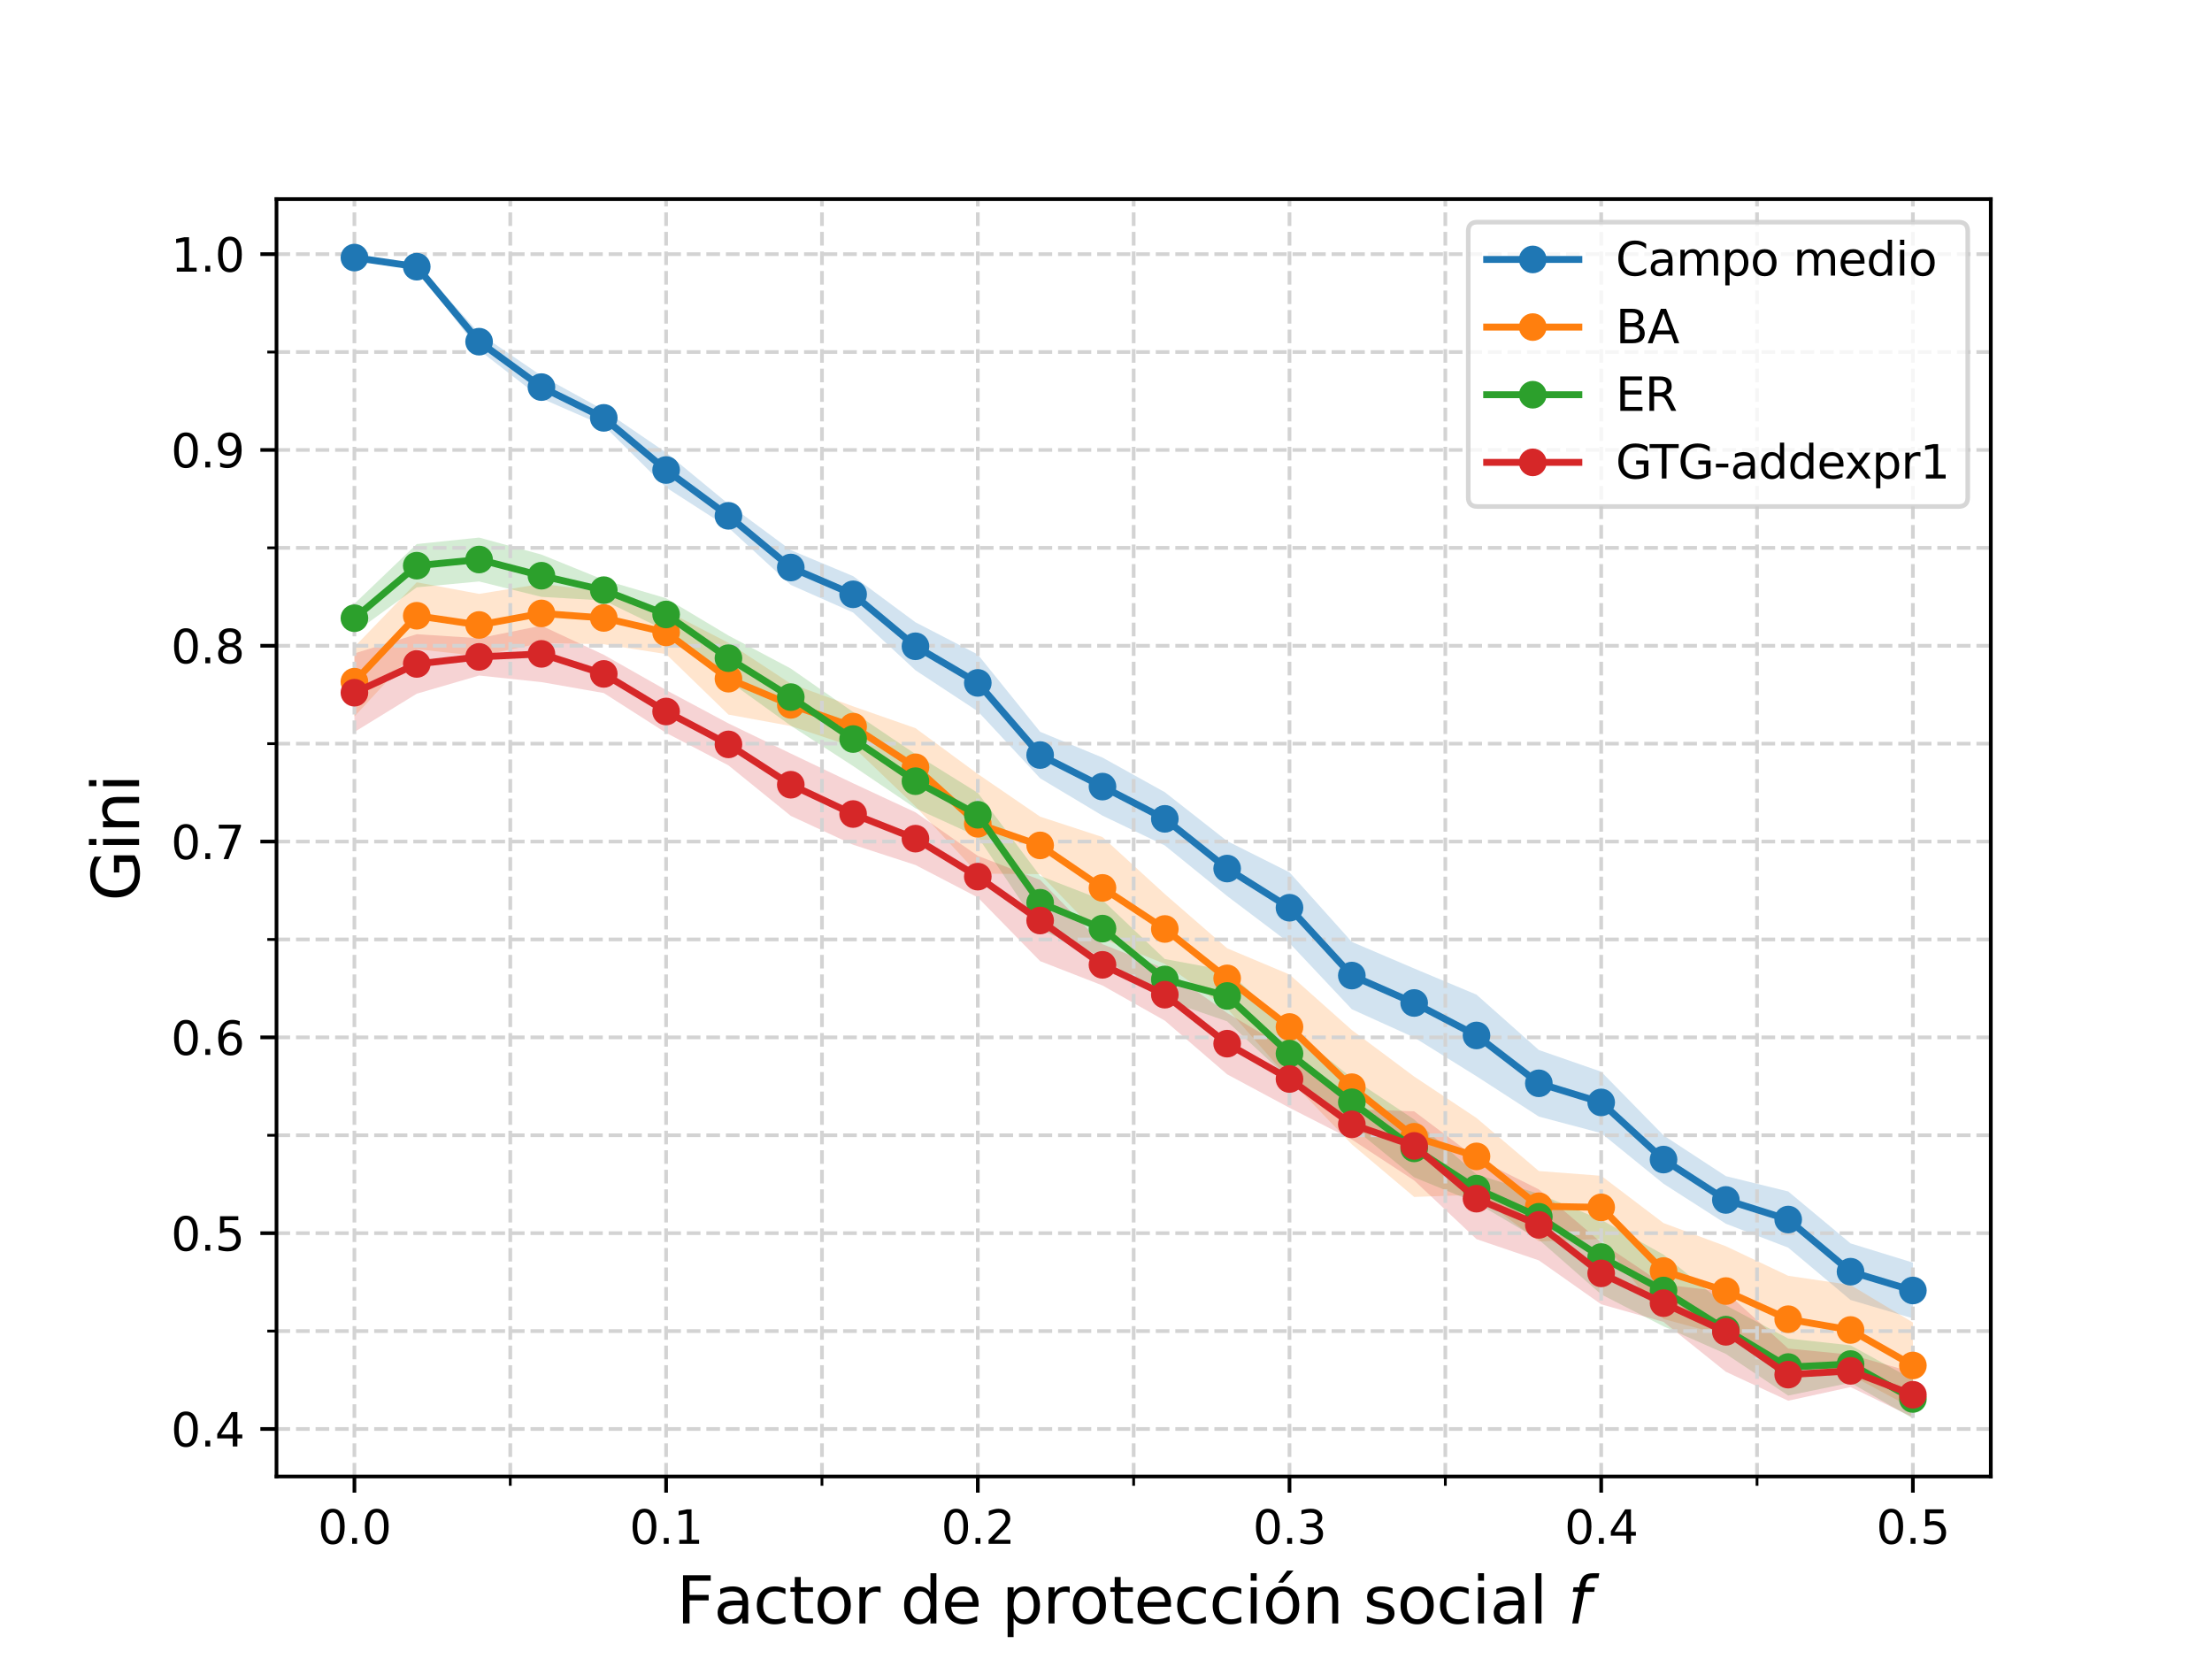 <?xml version="1.0" encoding="utf-8" standalone="no"?>
<!DOCTYPE svg PUBLIC "-//W3C//DTD SVG 1.1//EN"
  "http://www.w3.org/Graphics/SVG/1.1/DTD/svg11.dtd">
<svg xmlns:xlink="http://www.w3.org/1999/xlink" width="480pt" height="360pt" viewBox="0 0 480 360" xmlns="http://www.w3.org/2000/svg" version="1.1">
 <defs>
  <style type="text/css">*{stroke-linejoin: round; stroke-linecap: butt}</style>
 </defs>
 <g id="figure_1">
  <g id="patch_1">
   <path d="M 0 360 
L 480 360 
L 480 0 
L 0 0 
z
" style="fill: #ffffff"/>
  </g>
  <g id="axes_1">
   <g id="patch_2">
    <path d="M 60 320.4 
L 432 320.4 
L 432 43.2 
L 60 43.2 
z
" style="fill: #ffffff"/>
   </g>
   <g id="PolyCollection_1">
    <path d="M 76.909 55.8 
L 76.909 55.991 
L 90.436 58.582 
L 103.964 75.968 
L 117.491 86.457 
L 131.018 92.371 
L 144.545 105.783 
L 158.073 114.502 
L 171.6 126.926 
L 185.127 132.919 
L 198.655 145.453 
L 212.182 154.351 
L 225.709 168.89 
L 239.236 176.993 
L 252.764 183.47 
L 266.291 194.443 
L 279.818 204.651 
L 293.345 219.006 
L 306.873 225.132 
L 320.4 233.547 
L 333.927 242.299 
L 347.455 245.887 
L 360.982 256.874 
L 374.509 265.547 
L 388.036 270.735 
L 401.564 282.092 
L 415.091 286.085 
L 415.091 273.983 
L 415.091 273.983 
L 401.564 269.813 
L 388.036 258.542 
L 374.509 255.219 
L 360.982 246.374 
L 347.455 232.556 
L 333.927 227.852 
L 320.4 215.837 
L 306.873 210.161 
L 293.345 204.386 
L 279.818 189.297 
L 266.291 182.509 
L 252.764 171.905 
L 239.236 164.391 
L 225.709 158.799 
L 212.182 142.026 
L 198.655 135.033 
L 185.127 125.015 
L 171.6 119.374 
L 158.073 109.366 
L 144.545 98.202 
L 131.018 88.978 
L 117.491 81.541 
L 103.964 72.318 
L 90.436 57.157 
L 76.909 55.8 
z
" clip-path="url(#p8d558ad1bf)" style="fill: #1f77b4; fill-opacity: 0.2"/>
   </g>
   <g id="PolyCollection_2">
    <path d="M 76.909 140.368 
L 76.909 155.469 
L 90.436 140.88 
L 103.964 142.361 
L 117.491 139.522 
L 131.018 139.797 
L 144.545 141.945 
L 158.073 155.066 
L 171.6 157.547 
L 185.127 162.06 
L 198.655 174.993 
L 212.182 189.574 
L 225.709 189.688 
L 239.236 203.706 
L 252.764 209.163 
L 266.291 218.832 
L 279.818 234.241 
L 293.345 248.321 
L 306.873 259.733 
L 320.4 259.263 
L 333.927 269.39 
L 347.455 268.849 
L 360.982 286.225 
L 374.509 289.884 
L 388.036 295.686 
L 401.564 298.368 
L 415.091 305.646 
L 415.091 286.97 
L 415.091 286.97 
L 401.564 278.845 
L 388.036 276.844 
L 374.509 270.426 
L 360.982 265.405 
L 347.455 255.145 
L 333.927 254.114 
L 320.4 242.602 
L 306.873 233.61 
L 293.345 223.517 
L 279.818 211.47 
L 266.291 205.78 
L 252.764 194.01 
L 239.236 181.641 
L 225.709 177.214 
L 212.182 167.95 
L 198.655 158.006 
L 185.127 153.279 
L 171.6 148.366 
L 158.073 139.482 
L 144.545 132.522 
L 131.018 128.392 
L 117.491 126.698 
L 103.964 128.871 
L 90.436 126.352 
L 76.909 140.368 
z
" clip-path="url(#p8d558ad1bf)" style="fill: #ff7f0e; fill-opacity: 0.2"/>
   </g>
   <g id="PolyCollection_3">
    <path d="M 76.909 131.002 
L 76.909 137.302 
L 90.436 127.446 
L 103.964 126.178 
L 117.491 129.521 
L 131.018 130.3 
L 144.545 136.858 
L 158.073 147.738 
L 171.6 157.472 
L 185.127 166.237 
L 198.655 175.398 
L 212.182 181.566 
L 225.709 201.71 
L 239.236 207.696 
L 252.764 216.968 
L 266.291 221.633 
L 279.818 234.253 
L 293.345 244.439 
L 306.873 255.48 
L 320.4 261.025 
L 333.927 269.006 
L 347.455 280.874 
L 360.982 287.818 
L 374.509 293.794 
L 388.036 302.832 
L 401.564 300.055 
L 415.091 307.8 
L 415.091 299.347 
L 415.091 299.347 
L 401.564 291.936 
L 388.036 290.458 
L 374.509 283.261 
L 360.982 272.254 
L 347.455 264.685 
L 333.927 259.069 
L 320.4 254.846 
L 306.873 242.918 
L 293.345 233.931 
L 279.818 223.008 
L 266.291 210.608 
L 252.764 208.112 
L 239.236 195.311 
L 225.709 190.073 
L 212.182 172.046 
L 198.655 163.639 
L 185.127 154.51 
L 171.6 145.071 
L 158.073 137.906 
L 144.545 129.82 
L 131.018 125.831 
L 117.491 120.34 
L 103.964 116.653 
L 90.436 118.056 
L 76.909 131.002 
z
" clip-path="url(#p8d558ad1bf)" style="fill: #2ca02c; fill-opacity: 0.2"/>
   </g>
   <g id="PolyCollection_4">
    <path d="M 76.909 141.79 
L 76.909 158.841 
L 90.436 150.532 
L 103.964 146.59 
L 117.491 148.016 
L 131.018 150.389 
L 144.545 159.036 
L 158.073 166.087 
L 171.6 177.048 
L 185.127 183.309 
L 198.655 187.704 
L 212.182 194.742 
L 225.709 208.569 
L 239.236 213.844 
L 252.764 221.482 
L 266.291 233.134 
L 279.818 240.39 
L 293.345 247.281 
L 306.873 256.156 
L 320.4 268.895 
L 333.927 273.499 
L 347.455 283.031 
L 360.982 286.848 
L 374.509 297.676 
L 388.036 303.955 
L 401.564 300.993 
L 415.091 307.551 
L 415.091 297.758 
L 415.091 297.758 
L 401.564 293.958 
L 388.036 292.63 
L 374.509 280.333 
L 360.982 278.72 
L 347.455 269.611 
L 333.927 258.093 
L 320.4 251.327 
L 306.873 241.159 
L 293.345 240.678 
L 279.818 227.89 
L 266.291 219.809 
L 252.764 210.207 
L 239.236 204.889 
L 225.709 190.941 
L 212.182 185.717 
L 198.655 176.271 
L 185.127 169.975 
L 171.6 163.519 
L 158.073 156.975 
L 144.545 149.749 
L 131.018 142.085 
L 117.491 135.765 
L 103.964 138.49 
L 90.436 137.621 
L 76.909 141.79 
z
" clip-path="url(#p8d558ad1bf)" style="fill: #d62728; fill-opacity: 0.2"/>
   </g>
   <g id="matplotlib.axis_1">
    <g id="xtick_1">
     <g id="line2d_1">
      <path d="M 76.909 320.4 
L 76.909 43.2 
" clip-path="url(#p8d558ad1bf)" style="fill: none; stroke-dasharray: 2.96,1.28; stroke-dashoffset: 0; stroke: #d3d3d3; stroke-width: 0.8"/>
     </g>
     <g id="line2d_2">
      <defs>
       <path id="m297c79793f" d="M 0 0 
L 0 3.5 
" style="stroke: #000000; stroke-width: 0.8"/>
      </defs>
      <g>
       <use xlink:href="#m297c79793f" x="76.909" y="320.4" style="stroke: #000000; stroke-width: 0.8"/>
      </g>
     </g>
     <g id="text_1">
      <!-- 0.0 -->
      <g transform="translate(68.958 334.998) scale(0.1 -0.1)">
       <defs>
        <path id="DejaVuSans-30" d="M 2034 4250 
Q 1547 4250 1301 3770 
Q 1056 3291 1056 2328 
Q 1056 1369 1301 889 
Q 1547 409 2034 409 
Q 2525 409 2770 889 
Q 3016 1369 3016 2328 
Q 3016 3291 2770 3770 
Q 2525 4250 2034 4250 
z
M 2034 4750 
Q 2819 4750 3233 4129 
Q 3647 3509 3647 2328 
Q 3647 1150 3233 529 
Q 2819 -91 2034 -91 
Q 1250 -91 836 529 
Q 422 1150 422 2328 
Q 422 3509 836 4129 
Q 1250 4750 2034 4750 
z
" transform="scale(0.016)"/>
        <path id="DejaVuSans-2e" d="M 684 794 
L 1344 794 
L 1344 0 
L 684 0 
L 684 794 
z
" transform="scale(0.016)"/>
       </defs>
       <use xlink:href="#DejaVuSans-30"/>
       <use xlink:href="#DejaVuSans-2e" x="63.623"/>
       <use xlink:href="#DejaVuSans-30" x="95.41"/>
      </g>
     </g>
    </g>
    <g id="xtick_2">
     <g id="line2d_3">
      <path d="M 144.545 320.4 
L 144.545 43.2 
" clip-path="url(#p8d558ad1bf)" style="fill: none; stroke-dasharray: 2.96,1.28; stroke-dashoffset: 0; stroke: #d3d3d3; stroke-width: 0.8"/>
     </g>
     <g id="line2d_4">
      <g>
       <use xlink:href="#m297c79793f" x="144.545" y="320.4" style="stroke: #000000; stroke-width: 0.8"/>
      </g>
     </g>
     <g id="text_2">
      <!-- 0.1 -->
      <g transform="translate(136.594 334.998) scale(0.1 -0.1)">
       <defs>
        <path id="DejaVuSans-31" d="M 794 531 
L 1825 531 
L 1825 4091 
L 703 3866 
L 703 4441 
L 1819 4666 
L 2450 4666 
L 2450 531 
L 3481 531 
L 3481 0 
L 794 0 
L 794 531 
z
" transform="scale(0.016)"/>
       </defs>
       <use xlink:href="#DejaVuSans-30"/>
       <use xlink:href="#DejaVuSans-2e" x="63.623"/>
       <use xlink:href="#DejaVuSans-31" x="95.41"/>
      </g>
     </g>
    </g>
    <g id="xtick_3">
     <g id="line2d_5">
      <path d="M 212.182 320.4 
L 212.182 43.2 
" clip-path="url(#p8d558ad1bf)" style="fill: none; stroke-dasharray: 2.96,1.28; stroke-dashoffset: 0; stroke: #d3d3d3; stroke-width: 0.8"/>
     </g>
     <g id="line2d_6">
      <g>
       <use xlink:href="#m297c79793f" x="212.182" y="320.4" style="stroke: #000000; stroke-width: 0.8"/>
      </g>
     </g>
     <g id="text_3">
      <!-- 0.2 -->
      <g transform="translate(204.23 334.998) scale(0.1 -0.1)">
       <defs>
        <path id="DejaVuSans-32" d="M 1228 531 
L 3431 531 
L 3431 0 
L 469 0 
L 469 531 
Q 828 903 1448 1529 
Q 2069 2156 2228 2338 
Q 2531 2678 2651 2914 
Q 2772 3150 2772 3378 
Q 2772 3750 2511 3984 
Q 2250 4219 1831 4219 
Q 1534 4219 1204 4116 
Q 875 4013 500 3803 
L 500 4441 
Q 881 4594 1212 4672 
Q 1544 4750 1819 4750 
Q 2544 4750 2975 4387 
Q 3406 4025 3406 3419 
Q 3406 3131 3298 2873 
Q 3191 2616 2906 2266 
Q 2828 2175 2409 1742 
Q 1991 1309 1228 531 
z
" transform="scale(0.016)"/>
       </defs>
       <use xlink:href="#DejaVuSans-30"/>
       <use xlink:href="#DejaVuSans-2e" x="63.623"/>
       <use xlink:href="#DejaVuSans-32" x="95.41"/>
      </g>
     </g>
    </g>
    <g id="xtick_4">
     <g id="line2d_7">
      <path d="M 279.818 320.4 
L 279.818 43.2 
" clip-path="url(#p8d558ad1bf)" style="fill: none; stroke-dasharray: 2.96,1.28; stroke-dashoffset: 0; stroke: #d3d3d3; stroke-width: 0.8"/>
     </g>
     <g id="line2d_8">
      <g>
       <use xlink:href="#m297c79793f" x="279.818" y="320.4" style="stroke: #000000; stroke-width: 0.8"/>
      </g>
     </g>
     <g id="text_4">
      <!-- 0.3 -->
      <g transform="translate(271.867 334.998) scale(0.1 -0.1)">
       <defs>
        <path id="DejaVuSans-33" d="M 2597 2516 
Q 3050 2419 3304 2112 
Q 3559 1806 3559 1356 
Q 3559 666 3084 287 
Q 2609 -91 1734 -91 
Q 1441 -91 1130 -33 
Q 819 25 488 141 
L 488 750 
Q 750 597 1062 519 
Q 1375 441 1716 441 
Q 2309 441 2620 675 
Q 2931 909 2931 1356 
Q 2931 1769 2642 2001 
Q 2353 2234 1838 2234 
L 1294 2234 
L 1294 2753 
L 1863 2753 
Q 2328 2753 2575 2939 
Q 2822 3125 2822 3475 
Q 2822 3834 2567 4026 
Q 2313 4219 1838 4219 
Q 1578 4219 1281 4162 
Q 984 4106 628 3988 
L 628 4550 
Q 988 4650 1302 4700 
Q 1616 4750 1894 4750 
Q 2613 4750 3031 4423 
Q 3450 4097 3450 3541 
Q 3450 3153 3228 2886 
Q 3006 2619 2597 2516 
z
" transform="scale(0.016)"/>
       </defs>
       <use xlink:href="#DejaVuSans-30"/>
       <use xlink:href="#DejaVuSans-2e" x="63.623"/>
       <use xlink:href="#DejaVuSans-33" x="95.41"/>
      </g>
     </g>
    </g>
    <g id="xtick_5">
     <g id="line2d_9">
      <path d="M 347.455 320.4 
L 347.455 43.2 
" clip-path="url(#p8d558ad1bf)" style="fill: none; stroke-dasharray: 2.96,1.28; stroke-dashoffset: 0; stroke: #d3d3d3; stroke-width: 0.8"/>
     </g>
     <g id="line2d_10">
      <g>
       <use xlink:href="#m297c79793f" x="347.455" y="320.4" style="stroke: #000000; stroke-width: 0.8"/>
      </g>
     </g>
     <g id="text_5">
      <!-- 0.4 -->
      <g transform="translate(339.503 334.998) scale(0.1 -0.1)">
       <defs>
        <path id="DejaVuSans-34" d="M 2419 4116 
L 825 1625 
L 2419 1625 
L 2419 4116 
z
M 2253 4666 
L 3047 4666 
L 3047 1625 
L 3713 1625 
L 3713 1100 
L 3047 1100 
L 3047 0 
L 2419 0 
L 2419 1100 
L 313 1100 
L 313 1709 
L 2253 4666 
z
" transform="scale(0.016)"/>
       </defs>
       <use xlink:href="#DejaVuSans-30"/>
       <use xlink:href="#DejaVuSans-2e" x="63.623"/>
       <use xlink:href="#DejaVuSans-34" x="95.41"/>
      </g>
     </g>
    </g>
    <g id="xtick_6">
     <g id="line2d_11">
      <path d="M 415.091 320.4 
L 415.091 43.2 
" clip-path="url(#p8d558ad1bf)" style="fill: none; stroke-dasharray: 2.96,1.28; stroke-dashoffset: 0; stroke: #d3d3d3; stroke-width: 0.8"/>
     </g>
     <g id="line2d_12">
      <g>
       <use xlink:href="#m297c79793f" x="415.091" y="320.4" style="stroke: #000000; stroke-width: 0.8"/>
      </g>
     </g>
     <g id="text_6">
      <!-- 0.5 -->
      <g transform="translate(407.139 334.998) scale(0.1 -0.1)">
       <defs>
        <path id="DejaVuSans-35" d="M 691 4666 
L 3169 4666 
L 3169 4134 
L 1269 4134 
L 1269 2991 
Q 1406 3038 1543 3061 
Q 1681 3084 1819 3084 
Q 2600 3084 3056 2656 
Q 3513 2228 3513 1497 
Q 3513 744 3044 326 
Q 2575 -91 1722 -91 
Q 1428 -91 1123 -41 
Q 819 9 494 109 
L 494 744 
Q 775 591 1075 516 
Q 1375 441 1709 441 
Q 2250 441 2565 725 
Q 2881 1009 2881 1497 
Q 2881 1984 2565 2268 
Q 2250 2553 1709 2553 
Q 1456 2553 1204 2497 
Q 953 2441 691 2322 
L 691 4666 
z
" transform="scale(0.016)"/>
       </defs>
       <use xlink:href="#DejaVuSans-30"/>
       <use xlink:href="#DejaVuSans-2e" x="63.623"/>
       <use xlink:href="#DejaVuSans-35" x="95.41"/>
      </g>
     </g>
    </g>
    <g id="xtick_7">
     <g id="line2d_13">
      <path d="M 110.727 320.4 
L 110.727 43.2 
" clip-path="url(#p8d558ad1bf)" style="fill: none; stroke-dasharray: 2.96,1.28; stroke-dashoffset: 0; stroke: #d3d3d3; stroke-width: 0.8"/>
     </g>
     <g id="line2d_14">
      <defs>
       <path id="mbecb656635" d="M 0 0 
L 0 2 
" style="stroke: #000000; stroke-width: 0.6"/>
      </defs>
      <g>
       <use xlink:href="#mbecb656635" x="110.727" y="320.4" style="stroke: #000000; stroke-width: 0.6"/>
      </g>
     </g>
    </g>
    <g id="xtick_8">
     <g id="line2d_15">
      <path d="M 178.364 320.4 
L 178.364 43.2 
" clip-path="url(#p8d558ad1bf)" style="fill: none; stroke-dasharray: 2.96,1.28; stroke-dashoffset: 0; stroke: #d3d3d3; stroke-width: 0.8"/>
     </g>
     <g id="line2d_16">
      <g>
       <use xlink:href="#mbecb656635" x="178.364" y="320.4" style="stroke: #000000; stroke-width: 0.6"/>
      </g>
     </g>
    </g>
    <g id="xtick_9">
     <g id="line2d_17">
      <path d="M 246 320.4 
L 246 43.2 
" clip-path="url(#p8d558ad1bf)" style="fill: none; stroke-dasharray: 2.96,1.28; stroke-dashoffset: 0; stroke: #d3d3d3; stroke-width: 0.8"/>
     </g>
     <g id="line2d_18">
      <g>
       <use xlink:href="#mbecb656635" x="246" y="320.4" style="stroke: #000000; stroke-width: 0.6"/>
      </g>
     </g>
    </g>
    <g id="xtick_10">
     <g id="line2d_19">
      <path d="M 313.636 320.4 
L 313.636 43.2 
" clip-path="url(#p8d558ad1bf)" style="fill: none; stroke-dasharray: 2.96,1.28; stroke-dashoffset: 0; stroke: #d3d3d3; stroke-width: 0.8"/>
     </g>
     <g id="line2d_20">
      <g>
       <use xlink:href="#mbecb656635" x="313.636" y="320.4" style="stroke: #000000; stroke-width: 0.6"/>
      </g>
     </g>
    </g>
    <g id="xtick_11">
     <g id="line2d_21">
      <path d="M 381.273 320.4 
L 381.273 43.2 
" clip-path="url(#p8d558ad1bf)" style="fill: none; stroke-dasharray: 2.96,1.28; stroke-dashoffset: 0; stroke: #d3d3d3; stroke-width: 0.8"/>
     </g>
     <g id="line2d_22">
      <g>
       <use xlink:href="#mbecb656635" x="381.273" y="320.4" style="stroke: #000000; stroke-width: 0.6"/>
      </g>
     </g>
    </g>
    <g id="text_7">
     <!-- Factor de protección social $f$ -->
     <g transform="translate(146.81 352.278) scale(0.14 -0.14)">
      <defs>
       <path id="DejaVuSans-46" d="M 628 4666 
L 3309 4666 
L 3309 4134 
L 1259 4134 
L 1259 2759 
L 3109 2759 
L 3109 2228 
L 1259 2228 
L 1259 0 
L 628 0 
L 628 4666 
z
" transform="scale(0.016)"/>
       <path id="DejaVuSans-61" d="M 2194 1759 
Q 1497 1759 1228 1600 
Q 959 1441 959 1056 
Q 959 750 1161 570 
Q 1363 391 1709 391 
Q 2188 391 2477 730 
Q 2766 1069 2766 1631 
L 2766 1759 
L 2194 1759 
z
M 3341 1997 
L 3341 0 
L 2766 0 
L 2766 531 
Q 2569 213 2275 61 
Q 1981 -91 1556 -91 
Q 1019 -91 701 211 
Q 384 513 384 1019 
Q 384 1609 779 1909 
Q 1175 2209 1959 2209 
L 2766 2209 
L 2766 2266 
Q 2766 2663 2505 2880 
Q 2244 3097 1772 3097 
Q 1472 3097 1187 3025 
Q 903 2953 641 2809 
L 641 3341 
Q 956 3463 1253 3523 
Q 1550 3584 1831 3584 
Q 2591 3584 2966 3190 
Q 3341 2797 3341 1997 
z
" transform="scale(0.016)"/>
       <path id="DejaVuSans-63" d="M 3122 3366 
L 3122 2828 
Q 2878 2963 2633 3030 
Q 2388 3097 2138 3097 
Q 1578 3097 1268 2742 
Q 959 2388 959 1747 
Q 959 1106 1268 751 
Q 1578 397 2138 397 
Q 2388 397 2633 464 
Q 2878 531 3122 666 
L 3122 134 
Q 2881 22 2623 -34 
Q 2366 -91 2075 -91 
Q 1284 -91 818 406 
Q 353 903 353 1747 
Q 353 2603 823 3093 
Q 1294 3584 2113 3584 
Q 2378 3584 2631 3529 
Q 2884 3475 3122 3366 
z
" transform="scale(0.016)"/>
       <path id="DejaVuSans-74" d="M 1172 4494 
L 1172 3500 
L 2356 3500 
L 2356 3053 
L 1172 3053 
L 1172 1153 
Q 1172 725 1289 603 
Q 1406 481 1766 481 
L 2356 481 
L 2356 0 
L 1766 0 
Q 1100 0 847 248 
Q 594 497 594 1153 
L 594 3053 
L 172 3053 
L 172 3500 
L 594 3500 
L 594 4494 
L 1172 4494 
z
" transform="scale(0.016)"/>
       <path id="DejaVuSans-6f" d="M 1959 3097 
Q 1497 3097 1228 2736 
Q 959 2375 959 1747 
Q 959 1119 1226 758 
Q 1494 397 1959 397 
Q 2419 397 2687 759 
Q 2956 1122 2956 1747 
Q 2956 2369 2687 2733 
Q 2419 3097 1959 3097 
z
M 1959 3584 
Q 2709 3584 3137 3096 
Q 3566 2609 3566 1747 
Q 3566 888 3137 398 
Q 2709 -91 1959 -91 
Q 1206 -91 779 398 
Q 353 888 353 1747 
Q 353 2609 779 3096 
Q 1206 3584 1959 3584 
z
" transform="scale(0.016)"/>
       <path id="DejaVuSans-72" d="M 2631 2963 
Q 2534 3019 2420 3045 
Q 2306 3072 2169 3072 
Q 1681 3072 1420 2755 
Q 1159 2438 1159 1844 
L 1159 0 
L 581 0 
L 581 3500 
L 1159 3500 
L 1159 2956 
Q 1341 3275 1631 3429 
Q 1922 3584 2338 3584 
Q 2397 3584 2469 3576 
Q 2541 3569 2628 3553 
L 2631 2963 
z
" transform="scale(0.016)"/>
       <path id="DejaVuSans-20" transform="scale(0.016)"/>
       <path id="DejaVuSans-64" d="M 2906 2969 
L 2906 4863 
L 3481 4863 
L 3481 0 
L 2906 0 
L 2906 525 
Q 2725 213 2448 61 
Q 2172 -91 1784 -91 
Q 1150 -91 751 415 
Q 353 922 353 1747 
Q 353 2572 751 3078 
Q 1150 3584 1784 3584 
Q 2172 3584 2448 3432 
Q 2725 3281 2906 2969 
z
M 947 1747 
Q 947 1113 1208 752 
Q 1469 391 1925 391 
Q 2381 391 2643 752 
Q 2906 1113 2906 1747 
Q 2906 2381 2643 2742 
Q 2381 3103 1925 3103 
Q 1469 3103 1208 2742 
Q 947 2381 947 1747 
z
" transform="scale(0.016)"/>
       <path id="DejaVuSans-65" d="M 3597 1894 
L 3597 1613 
L 953 1613 
Q 991 1019 1311 708 
Q 1631 397 2203 397 
Q 2534 397 2845 478 
Q 3156 559 3463 722 
L 3463 178 
Q 3153 47 2828 -22 
Q 2503 -91 2169 -91 
Q 1331 -91 842 396 
Q 353 884 353 1716 
Q 353 2575 817 3079 
Q 1281 3584 2069 3584 
Q 2775 3584 3186 3129 
Q 3597 2675 3597 1894 
z
M 3022 2063 
Q 3016 2534 2758 2815 
Q 2500 3097 2075 3097 
Q 1594 3097 1305 2825 
Q 1016 2553 972 2059 
L 3022 2063 
z
" transform="scale(0.016)"/>
       <path id="DejaVuSans-70" d="M 1159 525 
L 1159 -1331 
L 581 -1331 
L 581 3500 
L 1159 3500 
L 1159 2969 
Q 1341 3281 1617 3432 
Q 1894 3584 2278 3584 
Q 2916 3584 3314 3078 
Q 3713 2572 3713 1747 
Q 3713 922 3314 415 
Q 2916 -91 2278 -91 
Q 1894 -91 1617 61 
Q 1341 213 1159 525 
z
M 3116 1747 
Q 3116 2381 2855 2742 
Q 2594 3103 2138 3103 
Q 1681 3103 1420 2742 
Q 1159 2381 1159 1747 
Q 1159 1113 1420 752 
Q 1681 391 2138 391 
Q 2594 391 2855 752 
Q 3116 1113 3116 1747 
z
" transform="scale(0.016)"/>
       <path id="DejaVuSans-69" d="M 603 3500 
L 1178 3500 
L 1178 0 
L 603 0 
L 603 3500 
z
M 603 4863 
L 1178 4863 
L 1178 4134 
L 603 4134 
L 603 4863 
z
" transform="scale(0.016)"/>
       <path id="DejaVuSans-f3" d="M 1959 3097 
Q 1497 3097 1228 2736 
Q 959 2375 959 1747 
Q 959 1119 1226 758 
Q 1494 397 1959 397 
Q 2419 397 2687 759 
Q 2956 1122 2956 1747 
Q 2956 2369 2687 2733 
Q 2419 3097 1959 3097 
z
M 1959 3584 
Q 2709 3584 3137 3096 
Q 3566 2609 3566 1747 
Q 3566 888 3137 398 
Q 2709 -91 1959 -91 
Q 1206 -91 779 398 
Q 353 888 353 1747 
Q 353 2609 779 3096 
Q 1206 3584 1959 3584 
z
M 2394 5119 
L 3016 5119 
L 1998 3944 
L 1519 3944 
L 2394 5119 
z
" transform="scale(0.016)"/>
       <path id="DejaVuSans-6e" d="M 3513 2113 
L 3513 0 
L 2938 0 
L 2938 2094 
Q 2938 2591 2744 2837 
Q 2550 3084 2163 3084 
Q 1697 3084 1428 2787 
Q 1159 2491 1159 1978 
L 1159 0 
L 581 0 
L 581 3500 
L 1159 3500 
L 1159 2956 
Q 1366 3272 1645 3428 
Q 1925 3584 2291 3584 
Q 2894 3584 3203 3211 
Q 3513 2838 3513 2113 
z
" transform="scale(0.016)"/>
       <path id="DejaVuSans-73" d="M 2834 3397 
L 2834 2853 
Q 2591 2978 2328 3040 
Q 2066 3103 1784 3103 
Q 1356 3103 1142 2972 
Q 928 2841 928 2578 
Q 928 2378 1081 2264 
Q 1234 2150 1697 2047 
L 1894 2003 
Q 2506 1872 2764 1633 
Q 3022 1394 3022 966 
Q 3022 478 2636 193 
Q 2250 -91 1575 -91 
Q 1294 -91 989 -36 
Q 684 19 347 128 
L 347 722 
Q 666 556 975 473 
Q 1284 391 1588 391 
Q 1994 391 2212 530 
Q 2431 669 2431 922 
Q 2431 1156 2273 1281 
Q 2116 1406 1581 1522 
L 1381 1569 
Q 847 1681 609 1914 
Q 372 2147 372 2553 
Q 372 3047 722 3315 
Q 1072 3584 1716 3584 
Q 2034 3584 2315 3537 
Q 2597 3491 2834 3397 
z
" transform="scale(0.016)"/>
       <path id="DejaVuSans-6c" d="M 603 4863 
L 1178 4863 
L 1178 0 
L 603 0 
L 603 4863 
z
" transform="scale(0.016)"/>
       <path id="DejaVuSans-Oblique-66" d="M 3059 4863 
L 2969 4384 
L 2419 4384 
Q 2106 4384 1964 4261 
Q 1822 4138 1753 3809 
L 1691 3500 
L 2638 3500 
L 2553 3053 
L 1606 3053 
L 1013 0 
L 434 0 
L 1031 3053 
L 481 3053 
L 563 3500 
L 1113 3500 
L 1159 3744 
Q 1278 4363 1576 4613 
Q 1875 4863 2516 4863 
L 3059 4863 
z
" transform="scale(0.016)"/>
      </defs>
      <use xlink:href="#DejaVuSans-46" transform="translate(0 0.016)"/>
      <use xlink:href="#DejaVuSans-61" transform="translate(57.52 0.016)"/>
      <use xlink:href="#DejaVuSans-63" transform="translate(118.799 0.016)"/>
      <use xlink:href="#DejaVuSans-74" transform="translate(173.779 0.016)"/>
      <use xlink:href="#DejaVuSans-6f" transform="translate(212.988 0.016)"/>
      <use xlink:href="#DejaVuSans-72" transform="translate(274.17 0.016)"/>
      <use xlink:href="#DejaVuSans-20" transform="translate(315.283 0.016)"/>
      <use xlink:href="#DejaVuSans-64" transform="translate(347.07 0.016)"/>
      <use xlink:href="#DejaVuSans-65" transform="translate(410.547 0.016)"/>
      <use xlink:href="#DejaVuSans-20" transform="translate(472.07 0.016)"/>
      <use xlink:href="#DejaVuSans-70" transform="translate(503.857 0.016)"/>
      <use xlink:href="#DejaVuSans-72" transform="translate(567.334 0.016)"/>
      <use xlink:href="#DejaVuSans-6f" transform="translate(608.447 0.016)"/>
      <use xlink:href="#DejaVuSans-74" transform="translate(669.629 0.016)"/>
      <use xlink:href="#DejaVuSans-65" transform="translate(708.838 0.016)"/>
      <use xlink:href="#DejaVuSans-63" transform="translate(770.361 0.016)"/>
      <use xlink:href="#DejaVuSans-63" transform="translate(825.342 0.016)"/>
      <use xlink:href="#DejaVuSans-69" transform="translate(880.322 0.016)"/>
      <use xlink:href="#DejaVuSans-f3" transform="translate(908.105 0.016)"/>
      <use xlink:href="#DejaVuSans-6e" transform="translate(969.287 0.016)"/>
      <use xlink:href="#DejaVuSans-20" transform="translate(1032.666 0.016)"/>
      <use xlink:href="#DejaVuSans-73" transform="translate(1064.453 0.016)"/>
      <use xlink:href="#DejaVuSans-6f" transform="translate(1116.553 0.016)"/>
      <use xlink:href="#DejaVuSans-63" transform="translate(1177.734 0.016)"/>
      <use xlink:href="#DejaVuSans-69" transform="translate(1232.715 0.016)"/>
      <use xlink:href="#DejaVuSans-61" transform="translate(1260.498 0.016)"/>
      <use xlink:href="#DejaVuSans-6c" transform="translate(1321.777 0.016)"/>
      <use xlink:href="#DejaVuSans-20" transform="translate(1349.561 0.016)"/>
      <use xlink:href="#DejaVuSans-Oblique-66" transform="translate(1381.348 0.016)"/>
     </g>
    </g>
   </g>
   <g id="matplotlib.axis_2">
    <g id="ytick_1">
     <g id="line2d_23">
      <path d="M 60 310.086 
L 432 310.086 
" clip-path="url(#p8d558ad1bf)" style="fill: none; stroke-dasharray: 2.96,1.28; stroke-dashoffset: 0; stroke: #d3d3d3; stroke-width: 0.8"/>
     </g>
     <g id="line2d_24">
      <defs>
       <path id="mcca6238773" d="M 0 0 
L -3.5 0 
" style="stroke: #000000; stroke-width: 0.8"/>
      </defs>
      <g>
       <use xlink:href="#mcca6238773" x="60" y="310.086" style="stroke: #000000; stroke-width: 0.8"/>
      </g>
     </g>
     <g id="text_8">
      <!-- 0.4 -->
      <g transform="translate(37.097 313.885) scale(0.1 -0.1)">
       <use xlink:href="#DejaVuSans-30"/>
       <use xlink:href="#DejaVuSans-2e" x="63.623"/>
       <use xlink:href="#DejaVuSans-34" x="95.41"/>
      </g>
     </g>
    </g>
    <g id="ytick_2">
     <g id="line2d_25">
      <path d="M 60 267.596 
L 432 267.596 
" clip-path="url(#p8d558ad1bf)" style="fill: none; stroke-dasharray: 2.96,1.28; stroke-dashoffset: 0; stroke: #d3d3d3; stroke-width: 0.8"/>
     </g>
     <g id="line2d_26">
      <g>
       <use xlink:href="#mcca6238773" x="60" y="267.596" style="stroke: #000000; stroke-width: 0.8"/>
      </g>
     </g>
     <g id="text_9">
      <!-- 0.5 -->
      <g transform="translate(37.097 271.395) scale(0.1 -0.1)">
       <use xlink:href="#DejaVuSans-30"/>
       <use xlink:href="#DejaVuSans-2e" x="63.623"/>
       <use xlink:href="#DejaVuSans-35" x="95.41"/>
      </g>
     </g>
    </g>
    <g id="ytick_3">
     <g id="line2d_27">
      <path d="M 60 225.106 
L 432 225.106 
" clip-path="url(#p8d558ad1bf)" style="fill: none; stroke-dasharray: 2.96,1.28; stroke-dashoffset: 0; stroke: #d3d3d3; stroke-width: 0.8"/>
     </g>
     <g id="line2d_28">
      <g>
       <use xlink:href="#mcca6238773" x="60" y="225.106" style="stroke: #000000; stroke-width: 0.8"/>
      </g>
     </g>
     <g id="text_10">
      <!-- 0.6 -->
      <g transform="translate(37.097 228.906) scale(0.1 -0.1)">
       <defs>
        <path id="DejaVuSans-36" d="M 2113 2584 
Q 1688 2584 1439 2293 
Q 1191 2003 1191 1497 
Q 1191 994 1439 701 
Q 1688 409 2113 409 
Q 2538 409 2786 701 
Q 3034 994 3034 1497 
Q 3034 2003 2786 2293 
Q 2538 2584 2113 2584 
z
M 3366 4563 
L 3366 3988 
Q 3128 4100 2886 4159 
Q 2644 4219 2406 4219 
Q 1781 4219 1451 3797 
Q 1122 3375 1075 2522 
Q 1259 2794 1537 2939 
Q 1816 3084 2150 3084 
Q 2853 3084 3261 2657 
Q 3669 2231 3669 1497 
Q 3669 778 3244 343 
Q 2819 -91 2113 -91 
Q 1303 -91 875 529 
Q 447 1150 447 2328 
Q 447 3434 972 4092 
Q 1497 4750 2381 4750 
Q 2619 4750 2861 4703 
Q 3103 4656 3366 4563 
z
" transform="scale(0.016)"/>
       </defs>
       <use xlink:href="#DejaVuSans-30"/>
       <use xlink:href="#DejaVuSans-2e" x="63.623"/>
       <use xlink:href="#DejaVuSans-36" x="95.41"/>
      </g>
     </g>
    </g>
    <g id="ytick_4">
     <g id="line2d_29">
      <path d="M 60 182.617 
L 432 182.617 
" clip-path="url(#p8d558ad1bf)" style="fill: none; stroke-dasharray: 2.96,1.28; stroke-dashoffset: 0; stroke: #d3d3d3; stroke-width: 0.8"/>
     </g>
     <g id="line2d_30">
      <g>
       <use xlink:href="#mcca6238773" x="60" y="182.617" style="stroke: #000000; stroke-width: 0.8"/>
      </g>
     </g>
     <g id="text_11">
      <!-- 0.7 -->
      <g transform="translate(37.097 186.416) scale(0.1 -0.1)">
       <defs>
        <path id="DejaVuSans-37" d="M 525 4666 
L 3525 4666 
L 3525 4397 
L 1831 0 
L 1172 0 
L 2766 4134 
L 525 4134 
L 525 4666 
z
" transform="scale(0.016)"/>
       </defs>
       <use xlink:href="#DejaVuSans-30"/>
       <use xlink:href="#DejaVuSans-2e" x="63.623"/>
       <use xlink:href="#DejaVuSans-37" x="95.41"/>
      </g>
     </g>
    </g>
    <g id="ytick_5">
     <g id="line2d_31">
      <path d="M 60 140.127 
L 432 140.127 
" clip-path="url(#p8d558ad1bf)" style="fill: none; stroke-dasharray: 2.96,1.28; stroke-dashoffset: 0; stroke: #d3d3d3; stroke-width: 0.8"/>
     </g>
     <g id="line2d_32">
      <g>
       <use xlink:href="#mcca6238773" x="60" y="140.127" style="stroke: #000000; stroke-width: 0.8"/>
      </g>
     </g>
     <g id="text_12">
      <!-- 0.8 -->
      <g transform="translate(37.097 143.926) scale(0.1 -0.1)">
       <defs>
        <path id="DejaVuSans-38" d="M 2034 2216 
Q 1584 2216 1326 1975 
Q 1069 1734 1069 1313 
Q 1069 891 1326 650 
Q 1584 409 2034 409 
Q 2484 409 2743 651 
Q 3003 894 3003 1313 
Q 3003 1734 2745 1975 
Q 2488 2216 2034 2216 
z
M 1403 2484 
Q 997 2584 770 2862 
Q 544 3141 544 3541 
Q 544 4100 942 4425 
Q 1341 4750 2034 4750 
Q 2731 4750 3128 4425 
Q 3525 4100 3525 3541 
Q 3525 3141 3298 2862 
Q 3072 2584 2669 2484 
Q 3125 2378 3379 2068 
Q 3634 1759 3634 1313 
Q 3634 634 3220 271 
Q 2806 -91 2034 -91 
Q 1263 -91 848 271 
Q 434 634 434 1313 
Q 434 1759 690 2068 
Q 947 2378 1403 2484 
z
M 1172 3481 
Q 1172 3119 1398 2916 
Q 1625 2713 2034 2713 
Q 2441 2713 2670 2916 
Q 2900 3119 2900 3481 
Q 2900 3844 2670 4047 
Q 2441 4250 2034 4250 
Q 1625 4250 1398 4047 
Q 1172 3844 1172 3481 
z
" transform="scale(0.016)"/>
       </defs>
       <use xlink:href="#DejaVuSans-30"/>
       <use xlink:href="#DejaVuSans-2e" x="63.623"/>
       <use xlink:href="#DejaVuSans-38" x="95.41"/>
      </g>
     </g>
    </g>
    <g id="ytick_6">
     <g id="line2d_33">
      <path d="M 60 97.637 
L 432 97.637 
" clip-path="url(#p8d558ad1bf)" style="fill: none; stroke-dasharray: 2.96,1.28; stroke-dashoffset: 0; stroke: #d3d3d3; stroke-width: 0.8"/>
     </g>
     <g id="line2d_34">
      <g>
       <use xlink:href="#mcca6238773" x="60" y="97.637" style="stroke: #000000; stroke-width: 0.8"/>
      </g>
     </g>
     <g id="text_13">
      <!-- 0.9 -->
      <g transform="translate(37.097 101.437) scale(0.1 -0.1)">
       <defs>
        <path id="DejaVuSans-39" d="M 703 97 
L 703 672 
Q 941 559 1184 500 
Q 1428 441 1663 441 
Q 2288 441 2617 861 
Q 2947 1281 2994 2138 
Q 2813 1869 2534 1725 
Q 2256 1581 1919 1581 
Q 1219 1581 811 2004 
Q 403 2428 403 3163 
Q 403 3881 828 4315 
Q 1253 4750 1959 4750 
Q 2769 4750 3195 4129 
Q 3622 3509 3622 2328 
Q 3622 1225 3098 567 
Q 2575 -91 1691 -91 
Q 1453 -91 1209 -44 
Q 966 3 703 97 
z
M 1959 2075 
Q 2384 2075 2632 2365 
Q 2881 2656 2881 3163 
Q 2881 3666 2632 3958 
Q 2384 4250 1959 4250 
Q 1534 4250 1286 3958 
Q 1038 3666 1038 3163 
Q 1038 2656 1286 2365 
Q 1534 2075 1959 2075 
z
" transform="scale(0.016)"/>
       </defs>
       <use xlink:href="#DejaVuSans-30"/>
       <use xlink:href="#DejaVuSans-2e" x="63.623"/>
       <use xlink:href="#DejaVuSans-39" x="95.41"/>
      </g>
     </g>
    </g>
    <g id="ytick_7">
     <g id="line2d_35">
      <path d="M 60 55.148 
L 432 55.148 
" clip-path="url(#p8d558ad1bf)" style="fill: none; stroke-dasharray: 2.96,1.28; stroke-dashoffset: 0; stroke: #d3d3d3; stroke-width: 0.8"/>
     </g>
     <g id="line2d_36">
      <g>
       <use xlink:href="#mcca6238773" x="60" y="55.148" style="stroke: #000000; stroke-width: 0.8"/>
      </g>
     </g>
     <g id="text_14">
      <!-- 1.0 -->
      <g transform="translate(37.097 58.947) scale(0.1 -0.1)">
       <use xlink:href="#DejaVuSans-31"/>
       <use xlink:href="#DejaVuSans-2e" x="63.623"/>
       <use xlink:href="#DejaVuSans-30" x="95.41"/>
      </g>
     </g>
    </g>
    <g id="ytick_8">
     <g id="line2d_37">
      <path d="M 60 288.841 
L 432 288.841 
" clip-path="url(#p8d558ad1bf)" style="fill: none; stroke-dasharray: 2.96,1.28; stroke-dashoffset: 0; stroke: #d3d3d3; stroke-width: 0.8"/>
     </g>
     <g id="line2d_38">
      <defs>
       <path id="m9ee19734ed" d="M 0 0 
L -2 0 
" style="stroke: #000000; stroke-width: 0.6"/>
      </defs>
      <g>
       <use xlink:href="#m9ee19734ed" x="60" y="288.841" style="stroke: #000000; stroke-width: 0.6"/>
      </g>
     </g>
    </g>
    <g id="ytick_9">
     <g id="line2d_39">
      <path d="M 60 246.351 
L 432 246.351 
" clip-path="url(#p8d558ad1bf)" style="fill: none; stroke-dasharray: 2.96,1.28; stroke-dashoffset: 0; stroke: #d3d3d3; stroke-width: 0.8"/>
     </g>
     <g id="line2d_40">
      <g>
       <use xlink:href="#m9ee19734ed" x="60" y="246.351" style="stroke: #000000; stroke-width: 0.6"/>
      </g>
     </g>
    </g>
    <g id="ytick_10">
     <g id="line2d_41">
      <path d="M 60 203.862 
L 432 203.862 
" clip-path="url(#p8d558ad1bf)" style="fill: none; stroke-dasharray: 2.96,1.28; stroke-dashoffset: 0; stroke: #d3d3d3; stroke-width: 0.8"/>
     </g>
     <g id="line2d_42">
      <g>
       <use xlink:href="#m9ee19734ed" x="60" y="203.862" style="stroke: #000000; stroke-width: 0.6"/>
      </g>
     </g>
    </g>
    <g id="ytick_11">
     <g id="line2d_43">
      <path d="M 60 161.372 
L 432 161.372 
" clip-path="url(#p8d558ad1bf)" style="fill: none; stroke-dasharray: 2.96,1.28; stroke-dashoffset: 0; stroke: #d3d3d3; stroke-width: 0.8"/>
     </g>
     <g id="line2d_44">
      <g>
       <use xlink:href="#m9ee19734ed" x="60" y="161.372" style="stroke: #000000; stroke-width: 0.6"/>
      </g>
     </g>
    </g>
    <g id="ytick_12">
     <g id="line2d_45">
      <path d="M 60 118.882 
L 432 118.882 
" clip-path="url(#p8d558ad1bf)" style="fill: none; stroke-dasharray: 2.96,1.28; stroke-dashoffset: 0; stroke: #d3d3d3; stroke-width: 0.8"/>
     </g>
     <g id="line2d_46">
      <g>
       <use xlink:href="#m9ee19734ed" x="60" y="118.882" style="stroke: #000000; stroke-width: 0.6"/>
      </g>
     </g>
    </g>
    <g id="ytick_13">
     <g id="line2d_47">
      <path d="M 60 76.393 
L 432 76.393 
" clip-path="url(#p8d558ad1bf)" style="fill: none; stroke-dasharray: 2.96,1.28; stroke-dashoffset: 0; stroke: #d3d3d3; stroke-width: 0.8"/>
     </g>
     <g id="line2d_48">
      <g>
       <use xlink:href="#m9ee19734ed" x="60" y="76.393" style="stroke: #000000; stroke-width: 0.6"/>
      </g>
     </g>
    </g>
    <g id="text_15">
     <!-- Gini -->
     <g transform="translate(30.185 195.55) rotate(-90) scale(0.14 -0.14)">
      <defs>
       <path id="DejaVuSans-47" d="M 3809 666 
L 3809 1919 
L 2778 1919 
L 2778 2438 
L 4434 2438 
L 4434 434 
Q 4069 175 3628 42 
Q 3188 -91 2688 -91 
Q 1594 -91 976 548 
Q 359 1188 359 2328 
Q 359 3472 976 4111 
Q 1594 4750 2688 4750 
Q 3144 4750 3555 4637 
Q 3966 4525 4313 4306 
L 4313 3634 
Q 3963 3931 3569 4081 
Q 3175 4231 2741 4231 
Q 1884 4231 1454 3753 
Q 1025 3275 1025 2328 
Q 1025 1384 1454 906 
Q 1884 428 2741 428 
Q 3075 428 3337 486 
Q 3600 544 3809 666 
z
" transform="scale(0.016)"/>
      </defs>
      <use xlink:href="#DejaVuSans-47"/>
      <use xlink:href="#DejaVuSans-69" x="77.49"/>
      <use xlink:href="#DejaVuSans-6e" x="105.273"/>
      <use xlink:href="#DejaVuSans-69" x="168.652"/>
     </g>
    </g>
   </g>
   <g id="line2d_49">
    <path d="M 76.909 55.896 
L 90.436 57.87 
L 103.964 74.143 
L 117.491 83.999 
L 131.018 90.675 
L 144.545 101.992 
L 158.073 111.934 
L 171.6 123.15 
L 185.127 128.967 
L 198.655 140.243 
L 212.182 148.188 
L 225.709 163.844 
L 239.236 170.692 
L 252.764 177.687 
L 266.291 188.476 
L 279.818 196.974 
L 293.345 211.696 
L 306.873 217.646 
L 320.4 224.692 
L 333.927 235.075 
L 347.455 239.222 
L 360.982 251.624 
L 374.509 260.383 
L 388.036 264.638 
L 401.564 275.953 
L 415.091 280.034 
" clip-path="url(#p8d558ad1bf)" style="fill: none; stroke: #1f77b4; stroke-width: 1.5; stroke-linecap: square"/>
    <defs>
     <path id="mc8963989b9" d="M 0 2.5 
C 0.663 2.5 1.299 2.237 1.768 1.768 
C 2.237 1.299 2.5 0.663 2.5 0 
C 2.5 -0.663 2.237 -1.299 1.768 -1.768 
C 1.299 -2.237 0.663 -2.5 0 -2.5 
C -0.663 -2.5 -1.299 -2.237 -1.768 -1.768 
C -2.237 -1.299 -2.5 -0.663 -2.5 0 
C -2.5 0.663 -2.237 1.299 -1.768 1.768 
C -1.299 2.237 -0.663 2.5 0 2.5 
z
" style="stroke: #1f77b4"/>
    </defs>
    <g clip-path="url(#p8d558ad1bf)">
     <use xlink:href="#mc8963989b9" x="76.909" y="55.896" style="fill: #1f77b4; stroke: #1f77b4"/>
     <use xlink:href="#mc8963989b9" x="90.436" y="57.87" style="fill: #1f77b4; stroke: #1f77b4"/>
     <use xlink:href="#mc8963989b9" x="103.964" y="74.143" style="fill: #1f77b4; stroke: #1f77b4"/>
     <use xlink:href="#mc8963989b9" x="117.491" y="83.999" style="fill: #1f77b4; stroke: #1f77b4"/>
     <use xlink:href="#mc8963989b9" x="131.018" y="90.675" style="fill: #1f77b4; stroke: #1f77b4"/>
     <use xlink:href="#mc8963989b9" x="144.545" y="101.992" style="fill: #1f77b4; stroke: #1f77b4"/>
     <use xlink:href="#mc8963989b9" x="158.073" y="111.934" style="fill: #1f77b4; stroke: #1f77b4"/>
     <use xlink:href="#mc8963989b9" x="171.6" y="123.15" style="fill: #1f77b4; stroke: #1f77b4"/>
     <use xlink:href="#mc8963989b9" x="185.127" y="128.967" style="fill: #1f77b4; stroke: #1f77b4"/>
     <use xlink:href="#mc8963989b9" x="198.655" y="140.243" style="fill: #1f77b4; stroke: #1f77b4"/>
     <use xlink:href="#mc8963989b9" x="212.182" y="148.188" style="fill: #1f77b4; stroke: #1f77b4"/>
     <use xlink:href="#mc8963989b9" x="225.709" y="163.844" style="fill: #1f77b4; stroke: #1f77b4"/>
     <use xlink:href="#mc8963989b9" x="239.236" y="170.692" style="fill: #1f77b4; stroke: #1f77b4"/>
     <use xlink:href="#mc8963989b9" x="252.764" y="177.687" style="fill: #1f77b4; stroke: #1f77b4"/>
     <use xlink:href="#mc8963989b9" x="266.291" y="188.476" style="fill: #1f77b4; stroke: #1f77b4"/>
     <use xlink:href="#mc8963989b9" x="279.818" y="196.974" style="fill: #1f77b4; stroke: #1f77b4"/>
     <use xlink:href="#mc8963989b9" x="293.345" y="211.696" style="fill: #1f77b4; stroke: #1f77b4"/>
     <use xlink:href="#mc8963989b9" x="306.873" y="217.646" style="fill: #1f77b4; stroke: #1f77b4"/>
     <use xlink:href="#mc8963989b9" x="320.4" y="224.692" style="fill: #1f77b4; stroke: #1f77b4"/>
     <use xlink:href="#mc8963989b9" x="333.927" y="235.075" style="fill: #1f77b4; stroke: #1f77b4"/>
     <use xlink:href="#mc8963989b9" x="347.455" y="239.222" style="fill: #1f77b4; stroke: #1f77b4"/>
     <use xlink:href="#mc8963989b9" x="360.982" y="251.624" style="fill: #1f77b4; stroke: #1f77b4"/>
     <use xlink:href="#mc8963989b9" x="374.509" y="260.383" style="fill: #1f77b4; stroke: #1f77b4"/>
     <use xlink:href="#mc8963989b9" x="388.036" y="264.638" style="fill: #1f77b4; stroke: #1f77b4"/>
     <use xlink:href="#mc8963989b9" x="401.564" y="275.953" style="fill: #1f77b4; stroke: #1f77b4"/>
     <use xlink:href="#mc8963989b9" x="415.091" y="280.034" style="fill: #1f77b4; stroke: #1f77b4"/>
    </g>
   </g>
   <g id="line2d_50">
    <path d="M 76.909 147.918 
L 90.436 133.616 
L 103.964 135.616 
L 117.491 133.11 
L 131.018 134.094 
L 144.545 137.234 
L 158.073 147.274 
L 171.6 152.956 
L 185.127 157.669 
L 198.655 166.5 
L 212.182 178.762 
L 225.709 183.451 
L 239.236 192.673 
L 252.764 201.586 
L 266.291 212.306 
L 279.818 222.855 
L 293.345 235.919 
L 306.873 246.671 
L 320.4 250.933 
L 333.927 261.752 
L 347.455 261.997 
L 360.982 275.815 
L 374.509 280.155 
L 388.036 286.265 
L 401.564 288.606 
L 415.091 296.308 
" clip-path="url(#p8d558ad1bf)" style="fill: none; stroke: #ff7f0e; stroke-width: 1.5; stroke-linecap: square"/>
    <defs>
     <path id="mf68a0e08bf" d="M 0 2.5 
C 0.663 2.5 1.299 2.237 1.768 1.768 
C 2.237 1.299 2.5 0.663 2.5 0 
C 2.5 -0.663 2.237 -1.299 1.768 -1.768 
C 1.299 -2.237 0.663 -2.5 0 -2.5 
C -0.663 -2.5 -1.299 -2.237 -1.768 -1.768 
C -2.237 -1.299 -2.5 -0.663 -2.5 0 
C -2.5 0.663 -2.237 1.299 -1.768 1.768 
C -1.299 2.237 -0.663 2.5 0 2.5 
z
" style="stroke: #ff7f0e"/>
    </defs>
    <g clip-path="url(#p8d558ad1bf)">
     <use xlink:href="#mf68a0e08bf" x="76.909" y="147.918" style="fill: #ff7f0e; stroke: #ff7f0e"/>
     <use xlink:href="#mf68a0e08bf" x="90.436" y="133.616" style="fill: #ff7f0e; stroke: #ff7f0e"/>
     <use xlink:href="#mf68a0e08bf" x="103.964" y="135.616" style="fill: #ff7f0e; stroke: #ff7f0e"/>
     <use xlink:href="#mf68a0e08bf" x="117.491" y="133.11" style="fill: #ff7f0e; stroke: #ff7f0e"/>
     <use xlink:href="#mf68a0e08bf" x="131.018" y="134.094" style="fill: #ff7f0e; stroke: #ff7f0e"/>
     <use xlink:href="#mf68a0e08bf" x="144.545" y="137.234" style="fill: #ff7f0e; stroke: #ff7f0e"/>
     <use xlink:href="#mf68a0e08bf" x="158.073" y="147.274" style="fill: #ff7f0e; stroke: #ff7f0e"/>
     <use xlink:href="#mf68a0e08bf" x="171.6" y="152.956" style="fill: #ff7f0e; stroke: #ff7f0e"/>
     <use xlink:href="#mf68a0e08bf" x="185.127" y="157.669" style="fill: #ff7f0e; stroke: #ff7f0e"/>
     <use xlink:href="#mf68a0e08bf" x="198.655" y="166.5" style="fill: #ff7f0e; stroke: #ff7f0e"/>
     <use xlink:href="#mf68a0e08bf" x="212.182" y="178.762" style="fill: #ff7f0e; stroke: #ff7f0e"/>
     <use xlink:href="#mf68a0e08bf" x="225.709" y="183.451" style="fill: #ff7f0e; stroke: #ff7f0e"/>
     <use xlink:href="#mf68a0e08bf" x="239.236" y="192.673" style="fill: #ff7f0e; stroke: #ff7f0e"/>
     <use xlink:href="#mf68a0e08bf" x="252.764" y="201.586" style="fill: #ff7f0e; stroke: #ff7f0e"/>
     <use xlink:href="#mf68a0e08bf" x="266.291" y="212.306" style="fill: #ff7f0e; stroke: #ff7f0e"/>
     <use xlink:href="#mf68a0e08bf" x="279.818" y="222.855" style="fill: #ff7f0e; stroke: #ff7f0e"/>
     <use xlink:href="#mf68a0e08bf" x="293.345" y="235.919" style="fill: #ff7f0e; stroke: #ff7f0e"/>
     <use xlink:href="#mf68a0e08bf" x="306.873" y="246.671" style="fill: #ff7f0e; stroke: #ff7f0e"/>
     <use xlink:href="#mf68a0e08bf" x="320.4" y="250.933" style="fill: #ff7f0e; stroke: #ff7f0e"/>
     <use xlink:href="#mf68a0e08bf" x="333.927" y="261.752" style="fill: #ff7f0e; stroke: #ff7f0e"/>
     <use xlink:href="#mf68a0e08bf" x="347.455" y="261.997" style="fill: #ff7f0e; stroke: #ff7f0e"/>
     <use xlink:href="#mf68a0e08bf" x="360.982" y="275.815" style="fill: #ff7f0e; stroke: #ff7f0e"/>
     <use xlink:href="#mf68a0e08bf" x="374.509" y="280.155" style="fill: #ff7f0e; stroke: #ff7f0e"/>
     <use xlink:href="#mf68a0e08bf" x="388.036" y="286.265" style="fill: #ff7f0e; stroke: #ff7f0e"/>
     <use xlink:href="#mf68a0e08bf" x="401.564" y="288.606" style="fill: #ff7f0e; stroke: #ff7f0e"/>
     <use xlink:href="#mf68a0e08bf" x="415.091" y="296.308" style="fill: #ff7f0e; stroke: #ff7f0e"/>
    </g>
   </g>
   <g id="line2d_51">
    <path d="M 76.909 134.152 
L 90.436 122.751 
L 103.964 121.416 
L 117.491 124.93 
L 131.018 128.065 
L 144.545 133.339 
L 158.073 142.822 
L 171.6 151.272 
L 185.127 160.373 
L 198.655 169.518 
L 212.182 176.806 
L 225.709 195.892 
L 239.236 201.504 
L 252.764 212.54 
L 266.291 216.121 
L 279.818 228.63 
L 293.345 239.185 
L 306.873 249.199 
L 320.4 257.936 
L 333.927 264.037 
L 347.455 272.779 
L 360.982 280.036 
L 374.509 288.528 
L 388.036 296.645 
L 401.564 295.995 
L 415.091 303.573 
" clip-path="url(#p8d558ad1bf)" style="fill: none; stroke: #2ca02c; stroke-width: 1.5; stroke-linecap: square"/>
    <defs>
     <path id="m3624b46865" d="M 0 2.5 
C 0.663 2.5 1.299 2.237 1.768 1.768 
C 2.237 1.299 2.5 0.663 2.5 0 
C 2.5 -0.663 2.237 -1.299 1.768 -1.768 
C 1.299 -2.237 0.663 -2.5 0 -2.5 
C -0.663 -2.5 -1.299 -2.237 -1.768 -1.768 
C -2.237 -1.299 -2.5 -0.663 -2.5 0 
C -2.5 0.663 -2.237 1.299 -1.768 1.768 
C -1.299 2.237 -0.663 2.5 0 2.5 
z
" style="stroke: #2ca02c"/>
    </defs>
    <g clip-path="url(#p8d558ad1bf)">
     <use xlink:href="#m3624b46865" x="76.909" y="134.152" style="fill: #2ca02c; stroke: #2ca02c"/>
     <use xlink:href="#m3624b46865" x="90.436" y="122.751" style="fill: #2ca02c; stroke: #2ca02c"/>
     <use xlink:href="#m3624b46865" x="103.964" y="121.416" style="fill: #2ca02c; stroke: #2ca02c"/>
     <use xlink:href="#m3624b46865" x="117.491" y="124.93" style="fill: #2ca02c; stroke: #2ca02c"/>
     <use xlink:href="#m3624b46865" x="131.018" y="128.065" style="fill: #2ca02c; stroke: #2ca02c"/>
     <use xlink:href="#m3624b46865" x="144.545" y="133.339" style="fill: #2ca02c; stroke: #2ca02c"/>
     <use xlink:href="#m3624b46865" x="158.073" y="142.822" style="fill: #2ca02c; stroke: #2ca02c"/>
     <use xlink:href="#m3624b46865" x="171.6" y="151.272" style="fill: #2ca02c; stroke: #2ca02c"/>
     <use xlink:href="#m3624b46865" x="185.127" y="160.373" style="fill: #2ca02c; stroke: #2ca02c"/>
     <use xlink:href="#m3624b46865" x="198.655" y="169.518" style="fill: #2ca02c; stroke: #2ca02c"/>
     <use xlink:href="#m3624b46865" x="212.182" y="176.806" style="fill: #2ca02c; stroke: #2ca02c"/>
     <use xlink:href="#m3624b46865" x="225.709" y="195.892" style="fill: #2ca02c; stroke: #2ca02c"/>
     <use xlink:href="#m3624b46865" x="239.236" y="201.504" style="fill: #2ca02c; stroke: #2ca02c"/>
     <use xlink:href="#m3624b46865" x="252.764" y="212.54" style="fill: #2ca02c; stroke: #2ca02c"/>
     <use xlink:href="#m3624b46865" x="266.291" y="216.121" style="fill: #2ca02c; stroke: #2ca02c"/>
     <use xlink:href="#m3624b46865" x="279.818" y="228.63" style="fill: #2ca02c; stroke: #2ca02c"/>
     <use xlink:href="#m3624b46865" x="293.345" y="239.185" style="fill: #2ca02c; stroke: #2ca02c"/>
     <use xlink:href="#m3624b46865" x="306.873" y="249.199" style="fill: #2ca02c; stroke: #2ca02c"/>
     <use xlink:href="#m3624b46865" x="320.4" y="257.936" style="fill: #2ca02c; stroke: #2ca02c"/>
     <use xlink:href="#m3624b46865" x="333.927" y="264.037" style="fill: #2ca02c; stroke: #2ca02c"/>
     <use xlink:href="#m3624b46865" x="347.455" y="272.779" style="fill: #2ca02c; stroke: #2ca02c"/>
     <use xlink:href="#m3624b46865" x="360.982" y="280.036" style="fill: #2ca02c; stroke: #2ca02c"/>
     <use xlink:href="#m3624b46865" x="374.509" y="288.528" style="fill: #2ca02c; stroke: #2ca02c"/>
     <use xlink:href="#m3624b46865" x="388.036" y="296.645" style="fill: #2ca02c; stroke: #2ca02c"/>
     <use xlink:href="#m3624b46865" x="401.564" y="295.995" style="fill: #2ca02c; stroke: #2ca02c"/>
     <use xlink:href="#m3624b46865" x="415.091" y="303.573" style="fill: #2ca02c; stroke: #2ca02c"/>
    </g>
   </g>
   <g id="line2d_52">
    <path d="M 76.909 150.315 
L 90.436 144.076 
L 103.964 142.54 
L 117.491 141.89 
L 131.018 146.237 
L 144.545 154.393 
L 158.073 161.531 
L 171.6 170.283 
L 185.127 176.642 
L 198.655 181.987 
L 212.182 190.229 
L 225.709 199.755 
L 239.236 209.367 
L 252.764 215.845 
L 266.291 226.471 
L 279.818 234.14 
L 293.345 243.98 
L 306.873 248.657 
L 320.4 260.111 
L 333.927 265.796 
L 347.455 276.321 
L 360.982 282.784 
L 374.509 289.004 
L 388.036 298.292 
L 401.564 297.475 
L 415.091 302.655 
" clip-path="url(#p8d558ad1bf)" style="fill: none; stroke: #d62728; stroke-width: 1.5; stroke-linecap: square"/>
    <defs>
     <path id="mcb98875b43" d="M 0 2.5 
C 0.663 2.5 1.299 2.237 1.768 1.768 
C 2.237 1.299 2.5 0.663 2.5 0 
C 2.5 -0.663 2.237 -1.299 1.768 -1.768 
C 1.299 -2.237 0.663 -2.5 0 -2.5 
C -0.663 -2.5 -1.299 -2.237 -1.768 -1.768 
C -2.237 -1.299 -2.5 -0.663 -2.5 0 
C -2.5 0.663 -2.237 1.299 -1.768 1.768 
C -1.299 2.237 -0.663 2.5 0 2.5 
z
" style="stroke: #d62728"/>
    </defs>
    <g clip-path="url(#p8d558ad1bf)">
     <use xlink:href="#mcb98875b43" x="76.909" y="150.315" style="fill: #d62728; stroke: #d62728"/>
     <use xlink:href="#mcb98875b43" x="90.436" y="144.076" style="fill: #d62728; stroke: #d62728"/>
     <use xlink:href="#mcb98875b43" x="103.964" y="142.54" style="fill: #d62728; stroke: #d62728"/>
     <use xlink:href="#mcb98875b43" x="117.491" y="141.89" style="fill: #d62728; stroke: #d62728"/>
     <use xlink:href="#mcb98875b43" x="131.018" y="146.237" style="fill: #d62728; stroke: #d62728"/>
     <use xlink:href="#mcb98875b43" x="144.545" y="154.393" style="fill: #d62728; stroke: #d62728"/>
     <use xlink:href="#mcb98875b43" x="158.073" y="161.531" style="fill: #d62728; stroke: #d62728"/>
     <use xlink:href="#mcb98875b43" x="171.6" y="170.283" style="fill: #d62728; stroke: #d62728"/>
     <use xlink:href="#mcb98875b43" x="185.127" y="176.642" style="fill: #d62728; stroke: #d62728"/>
     <use xlink:href="#mcb98875b43" x="198.655" y="181.987" style="fill: #d62728; stroke: #d62728"/>
     <use xlink:href="#mcb98875b43" x="212.182" y="190.229" style="fill: #d62728; stroke: #d62728"/>
     <use xlink:href="#mcb98875b43" x="225.709" y="199.755" style="fill: #d62728; stroke: #d62728"/>
     <use xlink:href="#mcb98875b43" x="239.236" y="209.367" style="fill: #d62728; stroke: #d62728"/>
     <use xlink:href="#mcb98875b43" x="252.764" y="215.845" style="fill: #d62728; stroke: #d62728"/>
     <use xlink:href="#mcb98875b43" x="266.291" y="226.471" style="fill: #d62728; stroke: #d62728"/>
     <use xlink:href="#mcb98875b43" x="279.818" y="234.14" style="fill: #d62728; stroke: #d62728"/>
     <use xlink:href="#mcb98875b43" x="293.345" y="243.98" style="fill: #d62728; stroke: #d62728"/>
     <use xlink:href="#mcb98875b43" x="306.873" y="248.657" style="fill: #d62728; stroke: #d62728"/>
     <use xlink:href="#mcb98875b43" x="320.4" y="260.111" style="fill: #d62728; stroke: #d62728"/>
     <use xlink:href="#mcb98875b43" x="333.927" y="265.796" style="fill: #d62728; stroke: #d62728"/>
     <use xlink:href="#mcb98875b43" x="347.455" y="276.321" style="fill: #d62728; stroke: #d62728"/>
     <use xlink:href="#mcb98875b43" x="360.982" y="282.784" style="fill: #d62728; stroke: #d62728"/>
     <use xlink:href="#mcb98875b43" x="374.509" y="289.004" style="fill: #d62728; stroke: #d62728"/>
     <use xlink:href="#mcb98875b43" x="388.036" y="298.292" style="fill: #d62728; stroke: #d62728"/>
     <use xlink:href="#mcb98875b43" x="401.564" y="297.475" style="fill: #d62728; stroke: #d62728"/>
     <use xlink:href="#mcb98875b43" x="415.091" y="302.655" style="fill: #d62728; stroke: #d62728"/>
    </g>
   </g>
   <g id="patch_3">
    <path d="M 60 320.4 
L 60 43.2 
" style="fill: none; stroke: #000000; stroke-width: 0.8; stroke-linejoin: miter; stroke-linecap: square"/>
   </g>
   <g id="patch_4">
    <path d="M 432 320.4 
L 432 43.2 
" style="fill: none; stroke: #000000; stroke-width: 0.8; stroke-linejoin: miter; stroke-linecap: square"/>
   </g>
   <g id="patch_5">
    <path d="M 60 320.4 
L 432 320.4 
" style="fill: none; stroke: #000000; stroke-width: 0.8; stroke-linejoin: miter; stroke-linecap: square"/>
   </g>
   <g id="patch_6">
    <path d="M 60 43.2 
L 432 43.2 
" style="fill: none; stroke: #000000; stroke-width: 0.8; stroke-linejoin: miter; stroke-linecap: square"/>
   </g>
   <g id="legend_1">
    <g id="patch_7">
     <path d="M 320.606 109.912 
L 425 109.912 
Q 427 109.912 427 107.912 
L 427 50.2 
Q 427 48.2 425 48.2 
L 320.606 48.2 
Q 318.606 48.2 318.606 50.2 
L 318.606 107.912 
Q 318.606 109.912 320.606 109.912 
z
" style="fill: #ffffff; opacity: 0.8; stroke: #cccccc; stroke-linejoin: miter"/>
    </g>
    <g id="line2d_53">
     <path d="M 322.606 56.298 
L 332.606 56.298 
L 342.606 56.298 
" style="fill: none; stroke: #1f77b4; stroke-width: 1.5; stroke-linecap: square"/>
     <g>
      <use xlink:href="#mc8963989b9" x="332.606" y="56.298" style="fill: #1f77b4; stroke: #1f77b4"/>
     </g>
    </g>
    <g id="text_16">
     <!-- Campo medio -->
     <g transform="translate(350.606 59.798) scale(0.1 -0.1)">
      <defs>
       <path id="DejaVuSans-43" d="M 4122 4306 
L 4122 3641 
Q 3803 3938 3442 4084 
Q 3081 4231 2675 4231 
Q 1875 4231 1450 3742 
Q 1025 3253 1025 2328 
Q 1025 1406 1450 917 
Q 1875 428 2675 428 
Q 3081 428 3442 575 
Q 3803 722 4122 1019 
L 4122 359 
Q 3791 134 3420 21 
Q 3050 -91 2638 -91 
Q 1578 -91 968 557 
Q 359 1206 359 2328 
Q 359 3453 968 4101 
Q 1578 4750 2638 4750 
Q 3056 4750 3426 4639 
Q 3797 4528 4122 4306 
z
" transform="scale(0.016)"/>
       <path id="DejaVuSans-6d" d="M 3328 2828 
Q 3544 3216 3844 3400 
Q 4144 3584 4550 3584 
Q 5097 3584 5394 3201 
Q 5691 2819 5691 2113 
L 5691 0 
L 5113 0 
L 5113 2094 
Q 5113 2597 4934 2840 
Q 4756 3084 4391 3084 
Q 3944 3084 3684 2787 
Q 3425 2491 3425 1978 
L 3425 0 
L 2847 0 
L 2847 2094 
Q 2847 2600 2669 2842 
Q 2491 3084 2119 3084 
Q 1678 3084 1418 2786 
Q 1159 2488 1159 1978 
L 1159 0 
L 581 0 
L 581 3500 
L 1159 3500 
L 1159 2956 
Q 1356 3278 1631 3431 
Q 1906 3584 2284 3584 
Q 2666 3584 2933 3390 
Q 3200 3197 3328 2828 
z
" transform="scale(0.016)"/>
      </defs>
      <use xlink:href="#DejaVuSans-43"/>
      <use xlink:href="#DejaVuSans-61" x="69.824"/>
      <use xlink:href="#DejaVuSans-6d" x="131.104"/>
      <use xlink:href="#DejaVuSans-70" x="228.516"/>
      <use xlink:href="#DejaVuSans-6f" x="291.992"/>
      <use xlink:href="#DejaVuSans-20" x="353.174"/>
      <use xlink:href="#DejaVuSans-6d" x="384.961"/>
      <use xlink:href="#DejaVuSans-65" x="482.373"/>
      <use xlink:href="#DejaVuSans-64" x="543.896"/>
      <use xlink:href="#DejaVuSans-69" x="607.373"/>
      <use xlink:href="#DejaVuSans-6f" x="635.156"/>
     </g>
    </g>
    <g id="line2d_54">
     <path d="M 322.606 70.977 
L 332.606 70.977 
L 342.606 70.977 
" style="fill: none; stroke: #ff7f0e; stroke-width: 1.5; stroke-linecap: square"/>
     <g>
      <use xlink:href="#mf68a0e08bf" x="332.606" y="70.977" style="fill: #ff7f0e; stroke: #ff7f0e"/>
     </g>
    </g>
    <g id="text_17">
     <!-- BA -->
     <g transform="translate(350.606 74.477) scale(0.1 -0.1)">
      <defs>
       <path id="DejaVuSans-42" d="M 1259 2228 
L 1259 519 
L 2272 519 
Q 2781 519 3026 730 
Q 3272 941 3272 1375 
Q 3272 1813 3026 2020 
Q 2781 2228 2272 2228 
L 1259 2228 
z
M 1259 4147 
L 1259 2741 
L 2194 2741 
Q 2656 2741 2882 2914 
Q 3109 3088 3109 3444 
Q 3109 3797 2882 3972 
Q 2656 4147 2194 4147 
L 1259 4147 
z
M 628 4666 
L 2241 4666 
Q 2963 4666 3353 4366 
Q 3744 4066 3744 3513 
Q 3744 3084 3544 2831 
Q 3344 2578 2956 2516 
Q 3422 2416 3680 2098 
Q 3938 1781 3938 1306 
Q 3938 681 3513 340 
Q 3088 0 2303 0 
L 628 0 
L 628 4666 
z
" transform="scale(0.016)"/>
       <path id="DejaVuSans-41" d="M 2188 4044 
L 1331 1722 
L 3047 1722 
L 2188 4044 
z
M 1831 4666 
L 2547 4666 
L 4325 0 
L 3669 0 
L 3244 1197 
L 1141 1197 
L 716 0 
L 50 0 
L 1831 4666 
z
" transform="scale(0.016)"/>
      </defs>
      <use xlink:href="#DejaVuSans-42"/>
      <use xlink:href="#DejaVuSans-41" x="68.604"/>
     </g>
    </g>
    <g id="line2d_55">
     <path d="M 322.606 85.655 
L 332.606 85.655 
L 342.606 85.655 
" style="fill: none; stroke: #2ca02c; stroke-width: 1.5; stroke-linecap: square"/>
     <g>
      <use xlink:href="#m3624b46865" x="332.606" y="85.655" style="fill: #2ca02c; stroke: #2ca02c"/>
     </g>
    </g>
    <g id="text_18">
     <!-- ER -->
     <g transform="translate(350.606 89.155) scale(0.1 -0.1)">
      <defs>
       <path id="DejaVuSans-45" d="M 628 4666 
L 3578 4666 
L 3578 4134 
L 1259 4134 
L 1259 2753 
L 3481 2753 
L 3481 2222 
L 1259 2222 
L 1259 531 
L 3634 531 
L 3634 0 
L 628 0 
L 628 4666 
z
" transform="scale(0.016)"/>
       <path id="DejaVuSans-52" d="M 2841 2188 
Q 3044 2119 3236 1894 
Q 3428 1669 3622 1275 
L 4263 0 
L 3584 0 
L 2988 1197 
Q 2756 1666 2539 1819 
Q 2322 1972 1947 1972 
L 1259 1972 
L 1259 0 
L 628 0 
L 628 4666 
L 2053 4666 
Q 2853 4666 3247 4331 
Q 3641 3997 3641 3322 
Q 3641 2881 3436 2590 
Q 3231 2300 2841 2188 
z
M 1259 4147 
L 1259 2491 
L 2053 2491 
Q 2509 2491 2742 2702 
Q 2975 2913 2975 3322 
Q 2975 3731 2742 3939 
Q 2509 4147 2053 4147 
L 1259 4147 
z
" transform="scale(0.016)"/>
      </defs>
      <use xlink:href="#DejaVuSans-45"/>
      <use xlink:href="#DejaVuSans-52" x="63.184"/>
     </g>
    </g>
    <g id="line2d_56">
     <path d="M 322.606 100.333 
L 332.606 100.333 
L 342.606 100.333 
" style="fill: none; stroke: #d62728; stroke-width: 1.5; stroke-linecap: square"/>
     <g>
      <use xlink:href="#mcb98875b43" x="332.606" y="100.333" style="fill: #d62728; stroke: #d62728"/>
     </g>
    </g>
    <g id="text_19">
     <!-- GTG-addexpr1 -->
     <g transform="translate(350.606 103.833) scale(0.1 -0.1)">
      <defs>
       <path id="DejaVuSans-54" d="M -19 4666 
L 3928 4666 
L 3928 4134 
L 2272 4134 
L 2272 0 
L 1638 0 
L 1638 4134 
L -19 4134 
L -19 4666 
z
" transform="scale(0.016)"/>
       <path id="DejaVuSans-2d" d="M 313 2009 
L 1997 2009 
L 1997 1497 
L 313 1497 
L 313 2009 
z
" transform="scale(0.016)"/>
       <path id="DejaVuSans-78" d="M 3513 3500 
L 2247 1797 
L 3578 0 
L 2900 0 
L 1881 1375 
L 863 0 
L 184 0 
L 1544 1831 
L 300 3500 
L 978 3500 
L 1906 2253 
L 2834 3500 
L 3513 3500 
z
" transform="scale(0.016)"/>
      </defs>
      <use xlink:href="#DejaVuSans-47"/>
      <use xlink:href="#DejaVuSans-54" x="73.865"/>
      <use xlink:href="#DejaVuSans-47" x="134.949"/>
      <use xlink:href="#DejaVuSans-2d" x="212.439"/>
      <use xlink:href="#DejaVuSans-61" x="248.523"/>
      <use xlink:href="#DejaVuSans-64" x="309.803"/>
      <use xlink:href="#DejaVuSans-64" x="373.279"/>
      <use xlink:href="#DejaVuSans-65" x="436.756"/>
      <use xlink:href="#DejaVuSans-78" x="496.529"/>
      <use xlink:href="#DejaVuSans-70" x="555.709"/>
      <use xlink:href="#DejaVuSans-72" x="619.186"/>
      <use xlink:href="#DejaVuSans-31" x="660.299"/>
     </g>
    </g>
   </g>
  </g>
 </g>
 <defs>
  <clipPath id="p8d558ad1bf">
   <rect x="60" y="43.2" width="372" height="277.2"/>
  </clipPath>
 </defs>
</svg>
